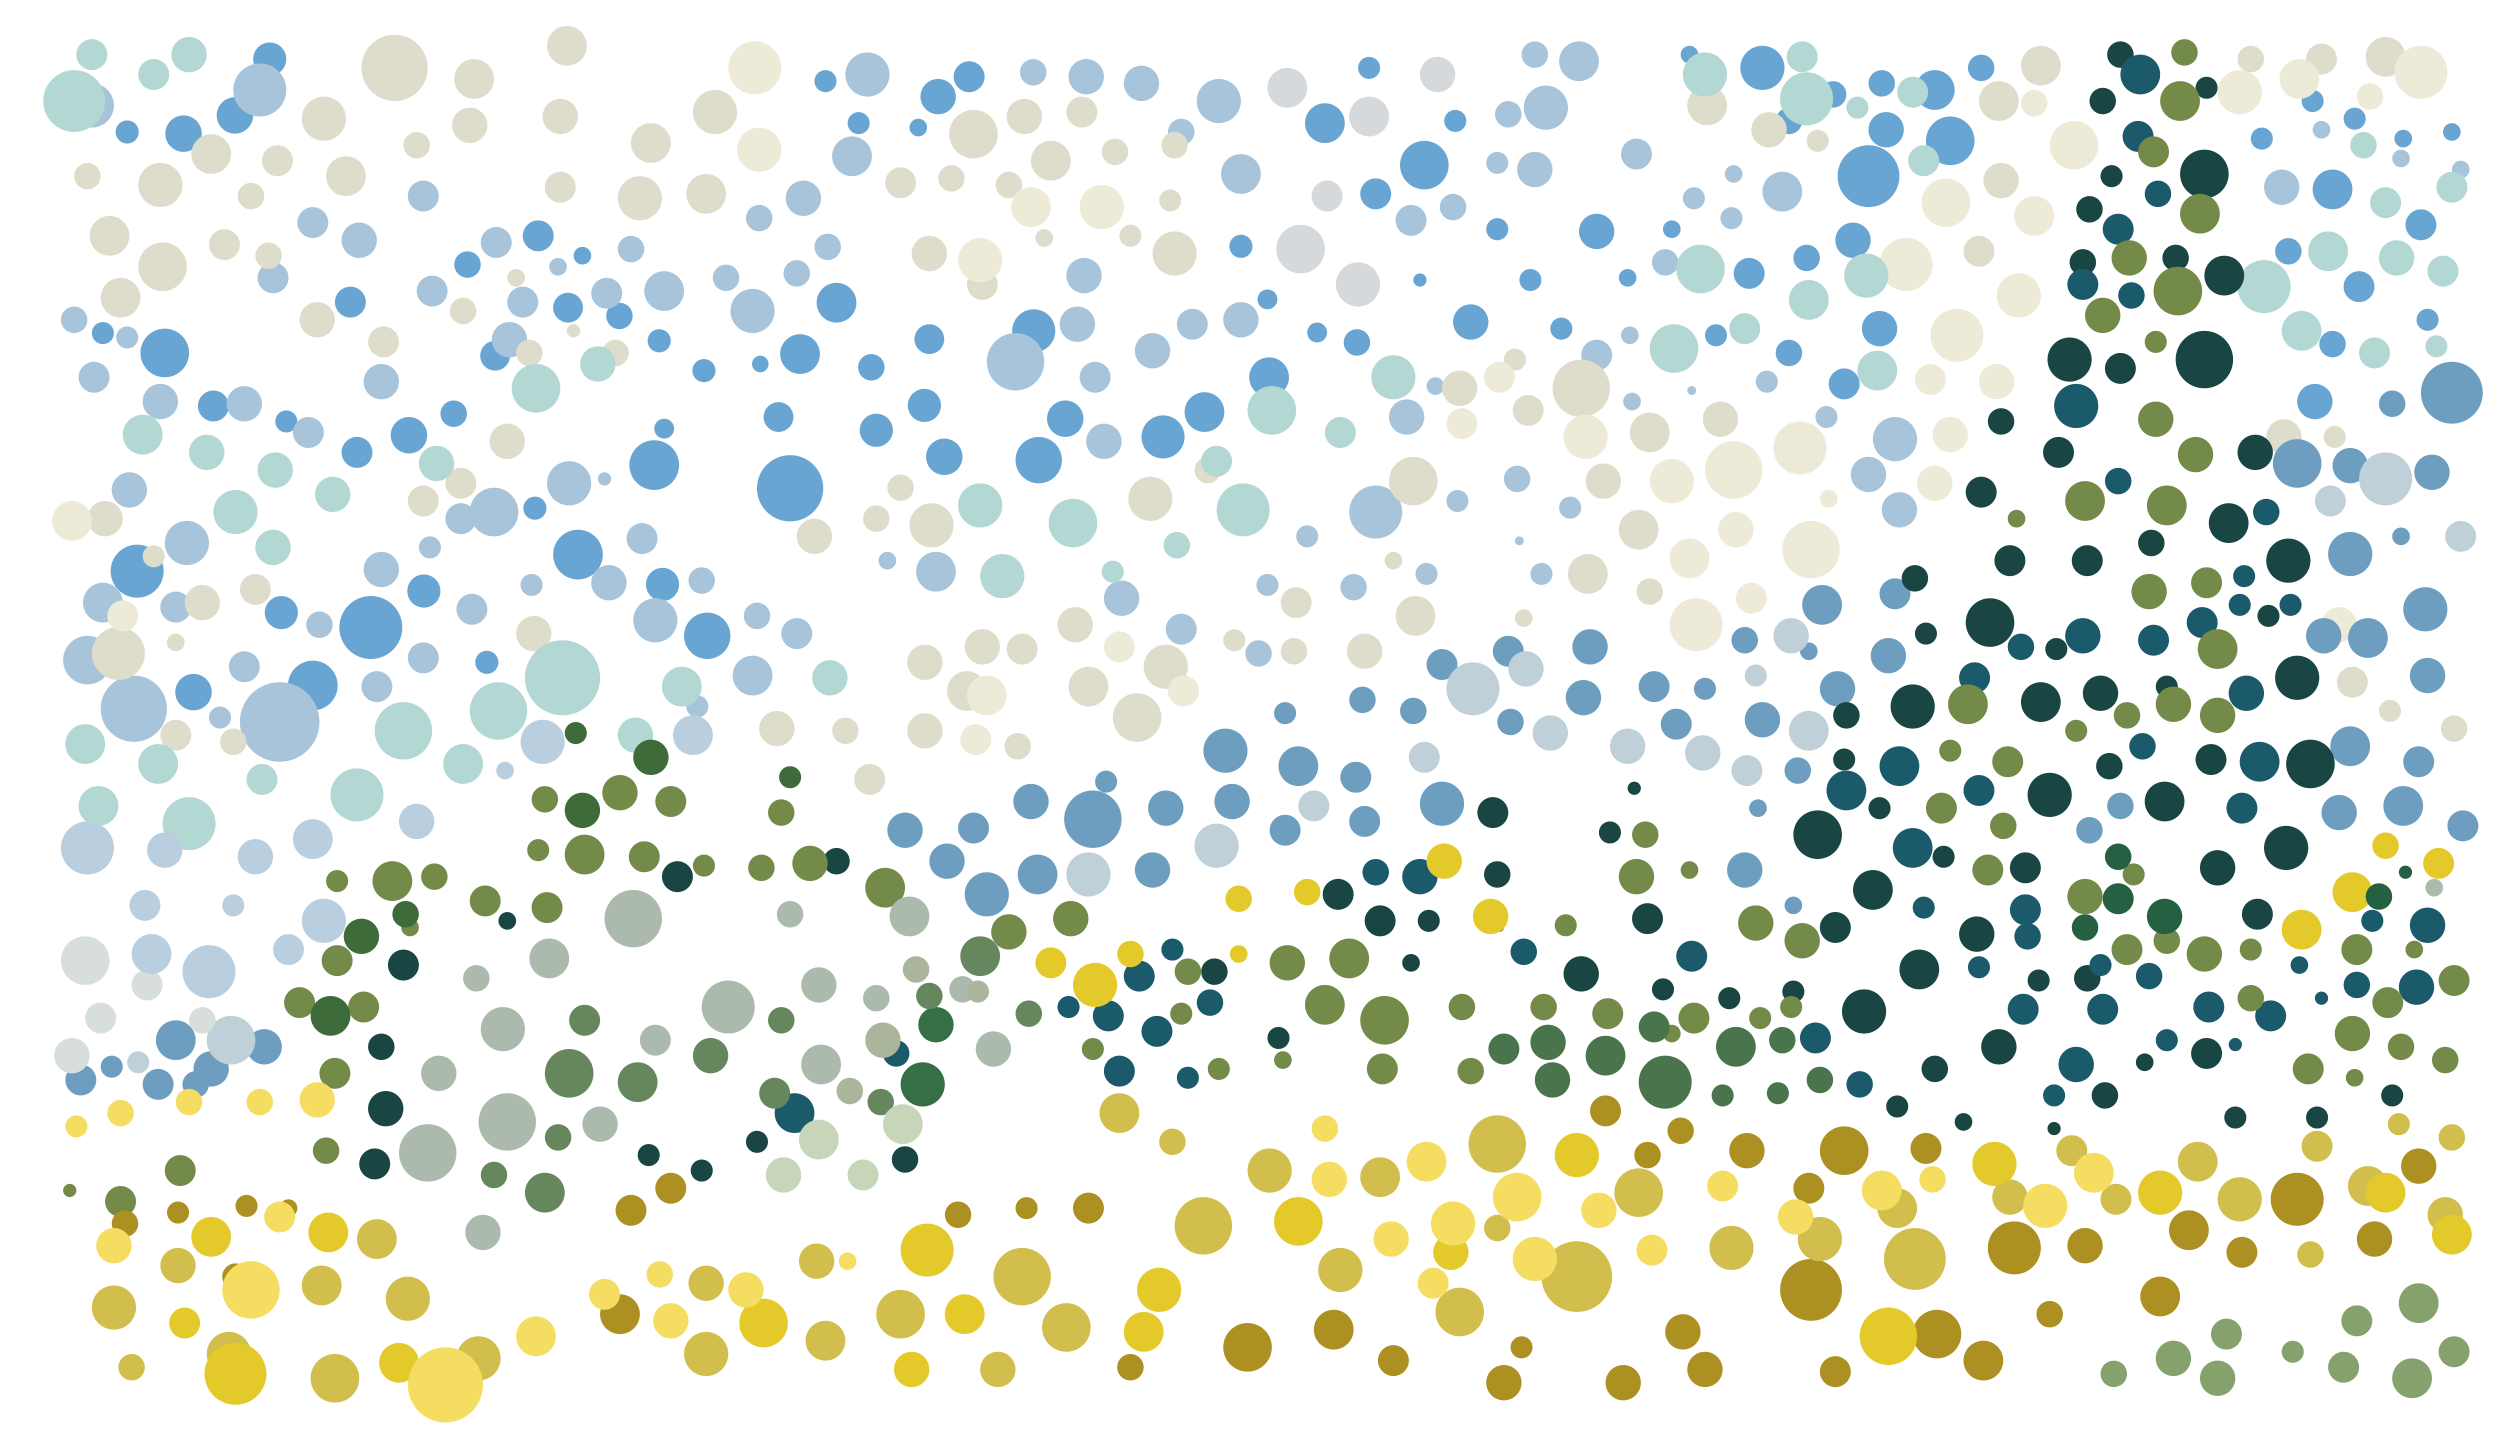<svg xmlns="http://www.w3.org/2000/svg" width="3258.276" height="1864.64" viewBox="0 0 3258.276 1864.64"><circle cx="532.978" cy="567.28" r="23.76" fill="#69a5d3"/><circle cx="591.298" cy="539.2" r="17.28" fill="#69a5d3"/><circle cx="645.298" cy="463.6" r="19.44" fill="#69a5d3"/><circle cx="740.338" cy="400.96" r="19.44" fill="#69a5d3"/><circle cx="807.298" cy="411.76" r="17.28" fill="#69a5d3"/><circle cx="859.138" cy="444.16" r="15.12" fill="#69a5d3"/><circle cx="917.458" cy="483.04" r="15.12" fill="#69a5d3"/><circle cx="990.898" cy="474.4" r="10.8" fill="#69a5d3"/><circle cx="1042.738" cy="461.44" r="25.92" fill="#69a5d3"/><circle cx="1090.258" cy="394.48" r="25.92" fill="#69a5d3"/><circle cx="1211.218" cy="442" r="19.44" fill="#69a5d3"/><circle cx="1347.298" cy="431.2" r="28.08" fill="#69a5d3"/><circle cx="1388.338" cy="545.68" r="23.76" fill="#69a5d3"/><circle cx="1515.778" cy="569.44" r="28.08" fill="#69a5d3"/><circle cx="1569.778" cy="537.04" r="25.92" fill="#69a5d3"/><circle cx="1654.018" cy="491.68" r="25.92" fill="#69a5d3"/><circle cx="1617.298" cy="321.04" r="15.12" fill="#69a5d3"/><circle cx="1651.858" cy="390.16" r="12.96" fill="#69a5d3"/><circle cx="1716.658" cy="433.36" r="12.96" fill="#69a5d3"/><circle cx="1768.498" cy="446.32" r="17.28" fill="#69a5d3"/><circle cx="865.618" cy="558.64" r="12.96" fill="#69a5d3"/><circle cx="852.658" cy="606.16" r="32.4" fill="#69a5d3"/><circle cx="697.138" cy="662.32" r="15.12" fill="#69a5d3"/><circle cx="753.298" cy="722.8" r="32.4" fill="#69a5d3"/><circle cx="863.458" cy="761.68" r="21.6" fill="#69a5d3"/><circle cx="921.778" cy="828.64" r="30.24" fill="#69a5d3"/><circle cx="552.418" cy="770.32" r="21.6" fill="#69a5d3"/><circle cx="366.658" cy="798.4" r="21.6" fill="#69a5d3"/><circle cx="483.298" cy="817.84" r="41.04" fill="#69a5d3"/><circle cx="407.698" cy="893.44" r="32.4" fill="#69a5d3"/><circle cx="634.498" cy="863.2" r="15.12" fill="#69a5d3"/><circle cx="252.178" cy="902.08" r="23.76" fill="#69a5d3"/><circle cx="178.738" cy="744.4" r="34.56" fill="#69a5d3"/><circle cx="165.778" cy="172" r="15.12" fill="#69a5d3"/><circle cx="239.218" cy="174.16" r="23.76" fill="#69a5d3"/><circle cx="306.178" cy="150.4" r="23.76" fill="#69a5d3"/><circle cx="351.538" cy="76.96" r="21.6" fill="#69a5d3"/><circle cx="1014.658" cy="543.52" r="19.44" fill="#69a5d3"/><circle cx="1029.778" cy="636.4" r="43.2" fill="#69a5d3"/><circle cx="1142.098" cy="560.8" r="21.6" fill="#69a5d3"/><circle cx="1135.618" cy="478.72" r="17.28" fill="#69a5d3"/><circle cx="1204.738" cy="528.4" r="21.6" fill="#69a5d3"/><circle cx="1230.658" cy="595.36" r="23.76" fill="#69a5d3"/><circle cx="1353.778" cy="599.68" r="30.24" fill="#69a5d3"/><circle cx="1726.738" cy="160.48" r="25.92" fill="#69a5d3"/><circle cx="1784.338" cy="88.48" r="14.4" fill="#69a5d3"/><circle cx="1896.658" cy="157.6" r="14.4" fill="#69a5d3"/><circle cx="1856.338" cy="215.2" r="31.68" fill="#69a5d3"/><circle cx="1792.978" cy="252.64" r="20.16" fill="#69a5d3"/><circle cx="1951.378" cy="298.72" r="14.4" fill="#69a5d3"/><circle cx="2080.978" cy="301.6" r="23.04" fill="#69a5d3"/><circle cx="1994.578" cy="364.96" r="14.4" fill="#69a5d3"/><circle cx="1850.578" cy="364.96" r="8.64" fill="#69a5d3"/><circle cx="1916.818" cy="419.68" r="23.04" fill="#69a5d3"/><circle cx="2034.898" cy="428.32" r="14.4" fill="#69a5d3"/><circle cx="2121.298" cy="362.08" r="11.52" fill="#69a5d3"/><circle cx="2178.898" cy="298.72" r="11.52" fill="#69a5d3"/><circle cx="2201.938" cy="71.2" r="11.52" fill="#69a5d3"/><circle cx="2296.978" cy="88.48" r="28.8" fill="#69a5d3"/><circle cx="2331.538" cy="157.6" r="17.28" fill="#69a5d3"/><circle cx="2389.138" cy="123.04" r="17.28" fill="#69a5d3"/><circle cx="2452.498" cy="108.64" r="17.28" fill="#69a5d3"/><circle cx="2521.618" cy="117.28" r="25.92" fill="#69a5d3"/><circle cx="2458.258" cy="169.12" r="23.04" fill="#69a5d3"/><circle cx="2435.218" cy="229.6" r="40.32" fill="#69a5d3"/><circle cx="2541.778" cy="183.52" r="31.68" fill="#69a5d3"/><circle cx="2582.098" cy="88.48" r="17.28" fill="#69a5d3"/><circle cx="2279.698" cy="356.32" r="20.16" fill="#69a5d3"/><circle cx="2354.578" cy="336.16" r="17.28" fill="#69a5d3"/><circle cx="2415.058" cy="313.12" r="23.04" fill="#69a5d3"/><circle cx="2449.618" cy="428.32" r="23.04" fill="#69a5d3"/><circle cx="2236.498" cy="436.96" r="14.4" fill="#69a5d3"/><circle cx="2331.538" cy="460" r="17.28" fill="#69a5d3"/><circle cx="2403.538" cy="500.32" r="20.16" fill="#69a5d3"/><circle cx="2947.858" cy="180.64" r="14.4" fill="#69a5d3"/><circle cx="3014.098" cy="131.68" r="14.4" fill="#69a5d3"/><circle cx="3068.818" cy="154.72" r="14.4" fill="#69a5d3"/><circle cx="3132.178" cy="180.64" r="11.52" fill="#69a5d3"/><circle cx="3195.538" cy="172" r="11.52" fill="#69a5d3"/><circle cx="3040.018" cy="246.88" r="25.92" fill="#69a5d3"/><circle cx="2982.418" cy="327.52" r="17.28" fill="#69a5d3"/><circle cx="3074.578" cy="373.6" r="20.16" fill="#69a5d3"/><circle cx="3155.218" cy="292.96" r="20.16" fill="#69a5d3"/><circle cx="3040.018" cy="448.48" r="17.28" fill="#69a5d3"/><circle cx="3016.978" cy="523.36" r="23.04" fill="#69a5d3"/><circle cx="3163.858" cy="416.8" r="14.4" fill="#69a5d3"/><circle cx="134.098" cy="434.08" r="14.4" fill="#69a5d3"/><circle cx="214.738" cy="460" r="31.68" fill="#69a5d3"/><circle cx="278.098" cy="529.12" r="20.16" fill="#69a5d3"/><circle cx="373.138" cy="549.28" r="14.4" fill="#69a5d3"/><circle cx="465.298" cy="589.6" r="20.16" fill="#69a5d3"/><circle cx="456.658" cy="393.76" r="20.16" fill="#69a5d3"/><circle cx="609.298" cy="344.8" r="17.28" fill="#69a5d3"/><circle cx="701.458" cy="307.36" r="20.16" fill="#69a5d3"/><circle cx="759.058" cy="333.28" r="11.52" fill="#69a5d3"/><circle cx="1075.858" cy="105.76" r="14.4" fill="#69a5d3"/><circle cx="1119.058" cy="160.48" r="14.4" fill="#69a5d3"/><circle cx="1196.818" cy="166.24" r="11.52" fill="#69a5d3"/><circle cx="1222.738" cy="125.92" r="23.04" fill="#69a5d3"/><circle cx="1263.058" cy="100" r="20.16" fill="#69a5d3"/><circle cx="681.298" cy="393.76" r="20.16" fill="#a8c4da"/><circle cx="664.018" cy="442.72" r="23.04" fill="#a8c4da"/><circle cx="790.738" cy="382.24" r="20.16" fill="#a8c4da"/><circle cx="822.418" cy="324.64" r="17.28" fill="#a8c4da"/><circle cx="865.618" cy="379.36" r="25.92" fill="#a8c4da"/><circle cx="946.258" cy="362.08" r="17.28" fill="#a8c4da"/><circle cx="989.458" cy="284.32" r="17.28" fill="#a8c4da"/><circle cx="1047.058" cy="258.4" r="23.04" fill="#a8c4da"/><circle cx="1078.738" cy="321.76" r="17.28" fill="#a8c4da"/><circle cx="1038.418" cy="356.32" r="17.28" fill="#a8c4da"/><circle cx="980.818" cy="405.28" r="28.8" fill="#a8c4da"/><circle cx="1110.418" cy="203.68" r="25.92" fill="#a8c4da"/><circle cx="1130.578" cy="97.12" r="28.8" fill="#a8c4da"/><circle cx="1346.578" cy="94.24" r="17.28" fill="#a8c4da"/><circle cx="1415.698" cy="100" r="23.04" fill="#a8c4da"/><circle cx="1487.698" cy="108.64" r="23.04" fill="#a8c4da"/><circle cx="1539.538" cy="172" r="17.28" fill="#a8c4da"/><circle cx="1588.498" cy="131.68" r="28.8" fill="#a8c4da"/><circle cx="1617.298" cy="226.72" r="25.92" fill="#a8c4da"/><circle cx="1412.818" cy="359.2" r="23.04" fill="#a8c4da"/><circle cx="1404.178" cy="422.56" r="23.04" fill="#a8c4da"/><circle cx="1323.538" cy="471.52" r="37.44" fill="#a8c4da"/><circle cx="1427.218" cy="491.68" r="20.16" fill="#a8c4da"/><circle cx="1502.098" cy="457.12" r="23.04" fill="#a8c4da"/><circle cx="1553.938" cy="422.56" r="20.16" fill="#a8c4da"/><circle cx="1617.298" cy="416.8" r="23.04" fill="#a8c4da"/><circle cx="1438.738" cy="575.2" r="23.04" fill="#a8c4da"/><circle cx="119.698" cy="137.44" r="28.8" fill="#a8c4da"/><circle cx="338.578" cy="117.28" r="34.56" fill="#a8c4da"/><circle cx="355.858" cy="362.08" r="20.16" fill="#a8c4da"/><circle cx="407.698" cy="290.08" r="20.16" fill="#a8c4da"/><circle cx="468.178" cy="313.12" r="23.04" fill="#a8c4da"/><circle cx="551.698" cy="255.52" r="20.16" fill="#a8c4da"/><circle cx="563.218" cy="379.36" r="20.16" fill="#a8c4da"/><circle cx="646.738" cy="316" r="20.16" fill="#a8c4da"/><circle cx="727.378" cy="347.68" r="11.52" fill="#a8c4da"/><circle cx="496.978" cy="497.44" r="23.04" fill="#a8c4da"/><circle cx="401.938" cy="563.68" r="20.16" fill="#a8c4da"/><circle cx="318.418" cy="526.24" r="23.04" fill="#a8c4da"/><circle cx="165.778" cy="439.84" r="14.4" fill="#a8c4da"/><circle cx="96.658" cy="416.8" r="17.28" fill="#a8c4da"/><circle cx="122.578" cy="491.68" r="20.16" fill="#a8c4da"/><circle cx="208.978" cy="523.36" r="23.04" fill="#a8c4da"/><circle cx="168.658" cy="638.56" r="23.04" fill="#a8c4da"/><circle cx="243.538" cy="707.68" r="28.8" fill="#a8c4da"/><circle cx="134.098" cy="785.44" r="25.92" fill="#a8c4da"/><circle cx="229.138" cy="791.2" r="20.16" fill="#a8c4da"/><circle cx="113.938" cy="860.32" r="31.68" fill="#a8c4da"/><circle cx="174.418" cy="923.68" r="43.2" fill="#a8c4da"/><circle cx="286.738" cy="935.2" r="14.4" fill="#a8c4da"/><circle cx="318.418" cy="868.96" r="20.16" fill="#a8c4da"/><circle cx="364.498" cy="940.96" r="51.84" fill="#a8c4da"/><circle cx="491.218" cy="894.88" r="20.16" fill="#a8c4da"/><circle cx="416.338" cy="814.24" r="17.28" fill="#a8c4da"/><circle cx="496.978" cy="742.24" r="23.04" fill="#a8c4da"/><circle cx="560.338" cy="713.44" r="14.4" fill="#a8c4da"/><circle cx="600.658" cy="676" r="20.16" fill="#a8c4da"/><circle cx="551.698" cy="857.44" r="20.16" fill="#a8c4da"/><circle cx="615.058" cy="794.08" r="20.16" fill="#a8c4da"/><circle cx="692.818" cy="762.4" r="14.4" fill="#a8c4da"/><circle cx="643.858" cy="667.36" r="31.68" fill="#a8c4da"/><circle cx="787.858" cy="624.16" r="8.64" fill="#a8c4da"/><circle cx="741.778" cy="629.92" r="28.8" fill="#a8c4da"/><circle cx="836.818" cy="701.92" r="20.16" fill="#a8c4da"/><circle cx="793.618" cy="759.52" r="23.04" fill="#a8c4da"/><circle cx="914.578" cy="756.64" r="17.28" fill="#a8c4da"/><circle cx="854.098" cy="808.48" r="28.8" fill="#a8c4da"/><circle cx="986.578" cy="802.72" r="17.28" fill="#a8c4da"/><circle cx="1038.418" cy="825.76" r="20.16" fill="#a8c4da"/><circle cx="980.818" cy="880.48" r="25.92" fill="#a8c4da"/><circle cx="908.818" cy="920.8" r="14.4" fill="#a8c4da"/><circle cx="1156.498" cy="730.72" r="11.52" fill="#a8c4da"/><circle cx="1219.858" cy="745.12" r="25.92" fill="#a8c4da"/><circle cx="1461.778" cy="779.68" r="23.04" fill="#a8c4da"/><circle cx="1539.538" cy="820" r="20.16" fill="#a8c4da"/><circle cx="1640.338" cy="851.68" r="17.28" fill="#a8c4da"/><circle cx="1651.858" cy="762.4" r="14.4" fill="#a8c4da"/><circle cx="1703.698" cy="699.04" r="14.4" fill="#a8c4da"/><circle cx="1792.978" cy="667.36" r="34.56" fill="#a8c4da"/><circle cx="1859.218" cy="748" r="14.4" fill="#a8c4da"/><circle cx="1764.178" cy="765.28" r="17.28" fill="#a8c4da"/><circle cx="1899.538" cy="652.96" r="14.4" fill="#a8c4da"/><circle cx="1980.178" cy="704.8" r="5.76" fill="#a8c4da"/><circle cx="1977.298" cy="624.16" r="17.28" fill="#a8c4da"/><circle cx="2046.418" cy="661.6" r="14.4" fill="#a8c4da"/><circle cx="1833.298" cy="543.52" r="23.04" fill="#a8c4da"/><circle cx="1870.738" cy="503.2" r="11.52" fill="#a8c4da"/><circle cx="2080.978" cy="462.88" r="20.16" fill="#a8c4da"/><circle cx="2127.058" cy="523.36" r="11.52" fill="#a8c4da"/><circle cx="2124.178" cy="436.96" r="11.52" fill="#a8c4da"/><circle cx="2170.258" cy="341.92" r="17.28" fill="#a8c4da"/><circle cx="1951.378" cy="212.32" r="14.4" fill="#a8c4da"/><circle cx="1893.778" cy="269.92" r="17.28" fill="#a8c4da"/><circle cx="1839.058" cy="287.2" r="20.16" fill="#a8c4da"/><circle cx="1965.778" cy="148.96" r="17.28" fill="#a8c4da"/><circle cx="2000.338" cy="71.2" r="17.28" fill="#a8c4da"/><circle cx="2057.938" cy="79.84" r="25.92" fill="#a8c4da"/><circle cx="2014.738" cy="140.32" r="28.8" fill="#a8c4da"/><circle cx="2000.338" cy="220.96" r="23.04" fill="#a8c4da"/><circle cx="2132.818" cy="200.8" r="20.16" fill="#a8c4da"/><circle cx="2207.698" cy="258.4" r="14.4" fill="#a8c4da"/><circle cx="2256.658" cy="284.32" r="14.4" fill="#a8c4da"/><circle cx="2259.538" cy="226.72" r="11.52" fill="#a8c4da"/><circle cx="2322.898" cy="249.76" r="25.92" fill="#a8c4da"/><circle cx="2469.778" cy="572.32" r="28.8" fill="#a8c4da"/><circle cx="2435.218" cy="618.4" r="23.04" fill="#a8c4da"/><circle cx="2475.538" cy="664.48" r="23.04" fill="#a8c4da"/><circle cx="2380.498" cy="543.52" r="14.4" fill="#a8c4da"/><circle cx="2302.738" cy="497.44" r="14.4" fill="#a8c4da"/><circle cx="2204.818" cy="508.96" r="5.76" fill="#a8c4da"/><circle cx="2008.978" cy="748" r="14.4" fill="#a8c4da"/><circle cx="2973.778" cy="244" r="23.04" fill="#a8c4da"/><circle cx="3025.618" cy="169.12" r="11.52" fill="#a8c4da"/><circle cx="3129.298" cy="206.56" r="11.52" fill="#a8c4da"/><circle cx="3207.058" cy="220.96" r="11.52" fill="#a8c4da"/><circle cx="1335.058" cy="151.84" r="23.04" fill="#deddcc"/><circle cx="1409.938" cy="146.08" r="20.16" fill="#deddcc"/><circle cx="1453.138" cy="197.92" r="17.28" fill="#deddcc"/><circle cx="1530.898" cy="189.28" r="17.28" fill="#deddcc"/><circle cx="1525.138" cy="261.28" r="14.4" fill="#deddcc"/><circle cx="1473.298" cy="307.36" r="14.4" fill="#deddcc"/><circle cx="1530.898" cy="330.4" r="28.8" fill="#deddcc"/><circle cx="1314.898" cy="241.12" r="17.28" fill="#deddcc"/><circle cx="1369.618" cy="209.44" r="25.92" fill="#deddcc"/><circle cx="1360.978" cy="310.24" r="11.52" fill="#deddcc"/><circle cx="1211.218" cy="330.4" r="23.04" fill="#deddcc"/><circle cx="1280.338" cy="370.72" r="20.16" fill="#deddcc"/><circle cx="1240.018" cy="232.48" r="17.28" fill="#deddcc"/><circle cx="1173.778" cy="238.24" r="20.16" fill="#deddcc"/><circle cx="1268.818" cy="174.88" r="31.68" fill="#deddcc"/><circle cx="931.858" cy="146.08" r="28.8" fill="#deddcc"/><circle cx="848.338" cy="186.4" r="25.92" fill="#deddcc"/><circle cx="612.178" cy="163.36" r="23.04" fill="#deddcc"/><circle cx="617.938" cy="102.88" r="25.92" fill="#deddcc"/><circle cx="738.898" cy="59.68" r="25.92" fill="#deddcc"/><circle cx="730.258" cy="151.84" r="23.04" fill="#deddcc"/><circle cx="730.258" cy="244" r="20.16" fill="#deddcc"/><circle cx="833.938" cy="258.4" r="28.8" fill="#deddcc"/><circle cx="920.338" cy="252.64" r="25.92" fill="#deddcc"/><circle cx="543.058" cy="189.28" r="17.28" fill="#deddcc"/><circle cx="514.258" cy="88.48" r="43.2" fill="#deddcc"/><circle cx="422.098" cy="154.72" r="28.8" fill="#deddcc"/><circle cx="361.618" cy="209.44" r="20.16" fill="#deddcc"/><circle cx="450.898" cy="229.6" r="25.92" fill="#deddcc"/><circle cx="275.218" cy="200.8" r="25.92" fill="#deddcc"/><circle cx="208.978" cy="241.12" r="28.8" fill="#deddcc"/><circle cx="113.938" cy="229.6" r="17.28" fill="#deddcc"/><circle cx="142.738" cy="307.36" r="25.92" fill="#deddcc"/><circle cx="211.858" cy="347.68" r="31.68" fill="#deddcc"/><circle cx="157.138" cy="388" r="25.92" fill="#deddcc"/><circle cx="292.498" cy="318.88" r="20.16" fill="#deddcc"/><circle cx="327.058" cy="255.52" r="17.28" fill="#deddcc"/><circle cx="350.098" cy="333.28" r="17.28" fill="#deddcc"/><circle cx="413.458" cy="416.8" r="23.04" fill="#deddcc"/><circle cx="499.858" cy="445.6" r="20.16" fill="#deddcc"/><circle cx="603.538" cy="405.28" r="17.28" fill="#deddcc"/><circle cx="672.658" cy="362.08" r="11.52" fill="#deddcc"/><circle cx="747.538" cy="431.2" r="8.64" fill="#deddcc"/><circle cx="689.938" cy="460" r="17.28" fill="#deddcc"/><circle cx="802.258" cy="460" r="17.28" fill="#deddcc"/><circle cx="661.138" cy="575.2" r="23.04" fill="#deddcc"/><circle cx="600.658" cy="629.92" r="20.16" fill="#deddcc"/><circle cx="551.698" cy="652.96" r="20.16" fill="#deddcc"/><circle cx="136.978" cy="676" r="23.04" fill="#deddcc"/><circle cx="200.338" cy="724.96" r="14.4" fill="#deddcc"/><circle cx="263.698" cy="785.44" r="23.04" fill="#deddcc"/><circle cx="332.818" cy="768.16" r="20.16" fill="#deddcc"/><circle cx="154.258" cy="851.68" r="34.56" fill="#deddcc"/><circle cx="229.138" cy="958.24" r="20.16" fill="#deddcc"/><circle cx="304.018" cy="966.88" r="17.28" fill="#deddcc"/><circle cx="229.138" cy="837.28" r="11.52" fill="#deddcc"/><circle cx="695.698" cy="825.76" r="23.04" fill="#deddcc"/><circle cx="1061.458" cy="699.04" r="23.04" fill="#deddcc"/><circle cx="1142.098" cy="676" r="17.28" fill="#deddcc"/><circle cx="1173.778" cy="635.68" r="17.28" fill="#deddcc"/><circle cx="1214.098" cy="684.64" r="28.8" fill="#deddcc"/><circle cx="1205.458" cy="863.2" r="23.04" fill="#deddcc"/><circle cx="1280.338" cy="843.04" r="23.04" fill="#deddcc"/><circle cx="1101.778" cy="952.48" r="17.28" fill="#deddcc"/><circle cx="1012.498" cy="949.6" r="23.04" fill="#deddcc"/><circle cx="1133.458" cy="1015.84" r="20.16" fill="#deddcc"/><circle cx="1205.458" cy="952.48" r="23.04" fill="#deddcc"/><circle cx="1260.178" cy="900.64" r="25.92" fill="#deddcc"/><circle cx="1326.418" cy="972.64" r="17.28" fill="#deddcc"/><circle cx="1332.178" cy="845.92" r="20.16" fill="#deddcc"/><circle cx="1401.298" cy="814.24" r="23.04" fill="#deddcc"/><circle cx="1418.578" cy="894.88" r="25.92" fill="#deddcc"/><circle cx="1519.378" cy="868.96" r="28.8" fill="#deddcc"/><circle cx="1481.938" cy="935.2" r="31.68" fill="#deddcc"/><circle cx="1499.218" cy="650.08" r="28.8" fill="#deddcc"/><circle cx="1574.098" cy="612.64" r="17.28" fill="#deddcc"/><circle cx="1608.658" cy="834.4" r="14.4" fill="#deddcc"/><circle cx="1686.418" cy="848.8" r="17.28" fill="#deddcc"/><circle cx="1689.298" cy="785.44" r="20.16" fill="#deddcc"/><circle cx="1778.578" cy="848.8" r="23.04" fill="#deddcc"/><circle cx="1844.818" cy="802.72" r="25.92" fill="#deddcc"/><circle cx="1816.018" cy="730.72" r="11.52" fill="#deddcc"/><circle cx="1841.938" cy="627.04" r="31.68" fill="#deddcc"/><circle cx="1902.418" cy="506.08" r="23.04" fill="#deddcc"/><circle cx="1974.418" cy="468.64" r="14.4" fill="#deddcc"/><circle cx="1991.698" cy="534.88" r="20.16" fill="#deddcc"/><circle cx="2060.818" cy="506.08" r="37.44" fill="#deddcc"/><circle cx="2089.618" cy="627.04" r="23.04" fill="#deddcc"/><circle cx="2150.098" cy="563.68" r="25.92" fill="#deddcc"/><circle cx="2135.698" cy="690.4" r="25.92" fill="#deddcc"/><circle cx="2069.458" cy="748" r="25.92" fill="#deddcc"/><circle cx="1985.938" cy="805.6" r="11.52" fill="#deddcc"/><circle cx="2150.098" cy="771.04" r="17.28" fill="#deddcc"/><circle cx="2242.258" cy="546.4" r="23.04" fill="#deddcc"/><circle cx="3065.938" cy="889.12" r="20.16" fill="#deddcc"/><circle cx="3114.898" cy="926.56" r="14.4" fill="#deddcc"/><circle cx="3198.418" cy="949.6" r="17.28" fill="#deddcc"/><circle cx="3042.898" cy="569.44" r="14.4" fill="#deddcc"/><circle cx="2976.658" cy="569.44" r="23.04" fill="#deddcc"/><circle cx="2579.218" cy="327.52" r="20.16" fill="#deddcc"/><circle cx="2608.018" cy="235.36" r="23.04" fill="#deddcc"/><circle cx="2605.138" cy="131.68" r="25.92" fill="#deddcc"/><circle cx="2659.858" cy="85.6" r="25.92" fill="#deddcc"/><circle cx="2224.978" cy="137.44" r="25.92" fill="#deddcc"/><circle cx="2305.618" cy="169.12" r="23.04" fill="#deddcc"/><circle cx="2368.978" cy="183.52" r="14.4" fill="#deddcc"/><circle cx="2933.458" cy="76.96" r="17.28" fill="#deddcc"/><circle cx="3025.618" cy="76.96" r="20.16" fill="#deddcc"/><circle cx="3109.138" cy="74.08" r="25.92" fill="#deddcc"/><circle cx="1458.898" cy="843.04" r="20.16" fill="#edead8"/><circle cx="1542.418" cy="900.64" r="20.16" fill="#edead8"/><circle cx="1286.098" cy="906.4" r="25.92" fill="#edead8"/><circle cx="1271.698" cy="964" r="20.16" fill="#edead8"/><circle cx="1905.298" cy="552.16" r="20.16" fill="#edead8"/><circle cx="1954.258" cy="491.68" r="20.16" fill="#edead8"/><circle cx="2066.578" cy="569.44" r="28.8" fill="#edead8"/><circle cx="2178.898" cy="627.04" r="28.8" fill="#edead8"/><circle cx="2259.538" cy="612.64" r="37.44" fill="#edead8"/><circle cx="2345.938" cy="583.84" r="34.56" fill="#edead8"/><circle cx="2360.338" cy="716.32" r="37.44" fill="#edead8"/><circle cx="2201.938" cy="727.84" r="25.92" fill="#edead8"/><circle cx="2210.578" cy="814.24" r="34.56" fill="#edead8"/><circle cx="2282.578" cy="779.68" r="20.16" fill="#edead8"/><circle cx="3048.658" cy="814.24" r="23.04" fill="#edead8"/><circle cx="2919.058" cy="120.16" r="28.8" fill="#edead8"/><circle cx="2996.818" cy="102.88" r="25.92" fill="#edead8"/><circle cx="3088.978" cy="125.92" r="17.28" fill="#edead8"/><circle cx="3155.218" cy="94.24" r="34.56" fill="#edead8"/><circle cx="2651.218" cy="134.56" r="17.28" fill="#edead8"/><circle cx="2703.058" cy="189.28" r="31.68" fill="#edead8"/><circle cx="2651.218" cy="281.44" r="25.92" fill="#edead8"/><circle cx="2536.018" cy="264.16" r="31.68" fill="#edead8"/><circle cx="2484.178" cy="344.8" r="34.56" fill="#edead8"/><circle cx="2550.418" cy="436.96" r="34.56" fill="#edead8"/><circle cx="2631.058" cy="385.12" r="28.8" fill="#edead8"/><circle cx="2515.858" cy="494.56" r="20.16" fill="#edead8"/><circle cx="2602.258" cy="497.44" r="23.04" fill="#edead8"/><circle cx="2541.778" cy="566.56" r="23.04" fill="#edead8"/><circle cx="2521.618" cy="629.92" r="23.04" fill="#edead8"/><circle cx="2383.378" cy="650.08" r="11.52" fill="#edead8"/><circle cx="2262.418" cy="690.4" r="23.04" fill="#edead8"/><circle cx="1343.698" cy="269.92" r="25.92" fill="#edead8"/><circle cx="1277.458" cy="339.04" r="28.8" fill="#edead8"/><circle cx="1435.858" cy="269.92" r="28.8" fill="#edead8"/><circle cx="989.458" cy="195.04" r="28.8" fill="#edead8"/><circle cx="983.698" cy="88.48" r="34.56" fill="#edead8"/><circle cx="160.018" cy="802.72" r="20.16" fill="#edead8"/><circle cx="93.778" cy="678.88" r="25.92" fill="#edead8"/><circle cx="185.938" cy="566.56" r="25.92" fill="#b3d7d3"/><circle cx="269.458" cy="589.6" r="23.04" fill="#b3d7d3"/><circle cx="306.898" cy="667.36" r="28.8" fill="#b3d7d3"/><circle cx="358.738" cy="612.64" r="23.04" fill="#b3d7d3"/><circle cx="433.618" cy="644.32" r="23.04" fill="#b3d7d3"/><circle cx="568.978" cy="604" r="23.04" fill="#b3d7d3"/><circle cx="698.578" cy="506.08" r="31.68" fill="#b3d7d3"/><circle cx="779.218" cy="474.4" r="23.04" fill="#b3d7d3"/><circle cx="1277.458" cy="658.72" r="28.8" fill="#b3d7d3"/><circle cx="1398.418" cy="681.76" r="31.68" fill="#b3d7d3"/><circle cx="1306.258" cy="750.88" r="28.8" fill="#b3d7d3"/><circle cx="1450.258" cy="745.12" r="14.4" fill="#b3d7d3"/><circle cx="1533.778" cy="710.56" r="17.28" fill="#b3d7d3"/><circle cx="1585.618" cy="601.12" r="20.16" fill="#b3d7d3"/><circle cx="1620.178" cy="664.48" r="34.56" fill="#b3d7d3"/><circle cx="1746.898" cy="563.68" r="20.16" fill="#b3d7d3"/><circle cx="1657.618" cy="534.88" r="31.68" fill="#b3d7d3"/><circle cx="1816.018" cy="491.68" r="28.8" fill="#b3d7d3"/><circle cx="2181.778" cy="454.24" r="31.68" fill="#b3d7d3"/><circle cx="2216.338" cy="350.56" r="31.68" fill="#b3d7d3"/><circle cx="2273.938" cy="428.32" r="20.16" fill="#b3d7d3"/><circle cx="2357.458" cy="390.88" r="25.92" fill="#b3d7d3"/><circle cx="2446.738" cy="483.04" r="25.92" fill="#b3d7d3"/><circle cx="2432.338" cy="359.2" r="28.8" fill="#b3d7d3"/><circle cx="2950.738" cy="373.6" r="34.56" fill="#b3d7d3"/><circle cx="2999.698" cy="431.2" r="25.92" fill="#b3d7d3"/><circle cx="3034.258" cy="327.52" r="25.92" fill="#b3d7d3"/><circle cx="3109.138" cy="264.16" r="20.16" fill="#b3d7d3"/><circle cx="3080.338" cy="189.28" r="17.28" fill="#b3d7d3"/><circle cx="3123.538" cy="336.16" r="23.04" fill="#b3d7d3"/><circle cx="3184.018" cy="353.44" r="20.16" fill="#b3d7d3"/><circle cx="3195.538" cy="244" r="20.16" fill="#b3d7d3"/><circle cx="3094.738" cy="460" r="20.16" fill="#b3d7d3"/><circle cx="3175.378" cy="451.36" r="14.4" fill="#b3d7d3"/><circle cx="111.058" cy="969.76" r="25.92" fill="#b3d7d3"/><circle cx="128.338" cy="1050.4" r="25.92" fill="#b3d7d3"/><circle cx="206.098" cy="995.68" r="25.92" fill="#b3d7d3"/><circle cx="246.418" cy="1073.44" r="34.56" fill="#b3d7d3"/><circle cx="341.458" cy="1015.84" r="20.16" fill="#b3d7d3"/><circle cx="465.298" cy="1036" r="34.56" fill="#b3d7d3"/><circle cx="525.778" cy="952.48" r="37.44" fill="#b3d7d3"/><circle cx="603.538" cy="995.68" r="25.92" fill="#b3d7d3"/><circle cx="649.618" cy="926.56" r="37.44" fill="#b3d7d3"/><circle cx="733.138" cy="883.36" r="48.96" fill="#b3d7d3"/><circle cx="828.178" cy="958.24" r="23.04" fill="#b3d7d3"/><circle cx="888.658" cy="894.88" r="25.92" fill="#b3d7d3"/><circle cx="1081.618" cy="883.36" r="23.04" fill="#b3d7d3"/><circle cx="355.858" cy="713.44" r="23.04" fill="#b3d7d3"/><circle cx="119.698" cy="71.2" r="20.16" fill="#b3d7d3"/><circle cx="96.658" cy="131.68" r="40.32" fill="#b3d7d3"/><circle cx="200.338" cy="97.12" r="20.16" fill="#b3d7d3"/><circle cx="246.418" cy="71.2" r="23.04" fill="#b3d7d3"/><circle cx="2222.098" cy="97.12" r="28.8" fill="#b3d7d3"/><circle cx="2348.818" cy="74.08" r="20.16" fill="#b3d7d3"/><circle cx="2354.578" cy="128.8" r="34.56" fill="#b3d7d3"/><circle cx="2420.818" cy="140.32" r="14.4" fill="#b3d7d3"/><circle cx="2492.818" cy="120.16" r="20.16" fill="#b3d7d3"/><circle cx="2507.218" cy="209.44" r="20.16" fill="#b3d7d3"/><circle cx="145.618" cy="1390.24" r="14.4" fill="#6e9ebf"/><circle cx="229.138" cy="1355.68" r="25.92" fill="#6e9ebf"/><circle cx="255.058" cy="1413.28" r="17.28" fill="#6e9ebf"/><circle cx="344.338" cy="1364.32" r="23.04" fill="#6e9ebf"/><circle cx="105.298" cy="1407.52" r="20.16" fill="#6e9ebf"/><circle cx="206.098" cy="1413.28" r="20.16" fill="#6e9ebf"/><circle cx="275.218" cy="1393.12" r="23.04" fill="#6e9ebf"/><circle cx="1179.538" cy="1082.08" r="23.04" fill="#6e9ebf"/><circle cx="1268.818" cy="1079.2" r="20.16" fill="#6e9ebf"/><circle cx="1234.258" cy="1122.4" r="23.04" fill="#6e9ebf"/><circle cx="1286.098" cy="1165.6" r="28.8" fill="#6e9ebf"/><circle cx="1352.338" cy="1139.68" r="25.92" fill="#6e9ebf"/><circle cx="1343.698" cy="1044.64" r="23.04" fill="#6e9ebf"/><circle cx="1441.618" cy="1018.72" r="14.4" fill="#6e9ebf"/><circle cx="1424.338" cy="1067.68" r="37.44" fill="#6e9ebf"/><circle cx="1502.098" cy="1133.92" r="23.04" fill="#6e9ebf"/><circle cx="1519.378" cy="1053.28" r="23.04" fill="#6e9ebf"/><circle cx="1605.778" cy="1044.64" r="23.04" fill="#6e9ebf"/><circle cx="1674.898" cy="1082.08" r="20.16" fill="#6e9ebf"/><circle cx="1597.138" cy="978.4" r="28.8" fill="#6e9ebf"/><circle cx="1674.898" cy="929.44" r="14.4" fill="#6e9ebf"/><circle cx="1692.178" cy="998.56" r="25.92" fill="#6e9ebf"/><circle cx="1767.058" cy="1012.96" r="20.16" fill="#6e9ebf"/><circle cx="1775.698" cy="912.16" r="17.28" fill="#6e9ebf"/><circle cx="1841.938" cy="926.56" r="17.28" fill="#6e9ebf"/><circle cx="1879.378" cy="866.08" r="20.16" fill="#6e9ebf"/><circle cx="1965.778" cy="848.8" r="20.16" fill="#6e9ebf"/><circle cx="2072.338" cy="843.04" r="23.04" fill="#6e9ebf"/><circle cx="2155.858" cy="894.88" r="20.16" fill="#6e9ebf"/><circle cx="1778.578" cy="1070.56" r="20.16" fill="#6e9ebf"/><circle cx="1879.378" cy="1047.52" r="28.8" fill="#6e9ebf"/><circle cx="1968.658" cy="940.96" r="17.28" fill="#6e9ebf"/><circle cx="2063.698" cy="909.28" r="23.04" fill="#6e9ebf"/><circle cx="2184.658" cy="943.84" r="20.16" fill="#6e9ebf"/><circle cx="2296.978" cy="938.08" r="23.04" fill="#6e9ebf"/><circle cx="2394.898" cy="897.76" r="23.04" fill="#6e9ebf"/><circle cx="2461.138" cy="854.56" r="23.04" fill="#6e9ebf"/><circle cx="2469.778" cy="773.92" r="20.16" fill="#6e9ebf"/><circle cx="2374.738" cy="788.32" r="25.92" fill="#6e9ebf"/><circle cx="2273.938" cy="834.4" r="17.28" fill="#6e9ebf"/><circle cx="2222.098" cy="897.76" r="14.4" fill="#6e9ebf"/><circle cx="2357.458" cy="848.8" r="11.52" fill="#6e9ebf"/><circle cx="2291.218" cy="1053.28" r="11.52" fill="#6e9ebf"/><circle cx="2273.938" cy="1133.92" r="23.04" fill="#6e9ebf"/><circle cx="2337.298" cy="1180" r="11.52" fill="#6e9ebf"/><circle cx="2343.058" cy="1004.32" r="17.28" fill="#6e9ebf"/><circle cx="2723.218" cy="1082.08" r="17.28" fill="#6e9ebf"/><circle cx="2763.538" cy="1050.4" r="17.28" fill="#6e9ebf"/><circle cx="3048.658" cy="1059.04" r="23.04" fill="#6e9ebf"/><circle cx="3132.178" cy="1050.4" r="25.92" fill="#6e9ebf"/><circle cx="3209.938" cy="1076.32" r="20.16" fill="#6e9ebf"/><circle cx="3063.058" cy="972.64" r="25.92" fill="#6e9ebf"/><circle cx="3152.338" cy="992.8" r="20.16" fill="#6e9ebf"/><circle cx="3028.498" cy="828.64" r="23.04" fill="#6e9ebf"/><circle cx="3086.098" cy="831.52" r="25.92" fill="#6e9ebf"/><circle cx="3163.858" cy="880.48" r="23.04" fill="#6e9ebf"/><circle cx="3160.978" cy="794.08" r="28.8" fill="#6e9ebf"/><circle cx="3063.058" cy="722.08" r="28.8" fill="#6e9ebf"/><circle cx="2993.938" cy="604" r="31.68" fill="#6e9ebf"/><circle cx="3063.058" cy="606.88" r="23.04" fill="#6e9ebf"/><circle cx="3117.778" cy="526.24" r="17.28" fill="#6e9ebf"/><circle cx="3195.538" cy="511.84" r="40.32" fill="#6e9ebf"/><circle cx="3169.618" cy="615.52" r="23.04" fill="#6e9ebf"/><circle cx="3129.298" cy="699.04" r="11.52" fill="#6e9ebf"/><circle cx="3207.058" cy="699.04" r="20.16" fill="#c0d0d9"/><circle cx="3109.138" cy="624.16" r="34.56" fill="#c0d0d9"/><circle cx="3037.138" cy="652.96" r="20.16" fill="#c0d0d9"/><circle cx="2334.418" cy="828.64" r="23.04" fill="#c0d0d9"/><circle cx="2288.338" cy="880.48" r="14.4" fill="#c0d0d9"/><circle cx="2219.218" cy="981.28" r="23.04" fill="#c0d0d9"/><circle cx="2276.818" cy="1004.32" r="20.16" fill="#c0d0d9"/><circle cx="2357.458" cy="952.48" r="25.92" fill="#c0d0d9"/><circle cx="2020.498" cy="955.36" r="23.04" fill="#c0d0d9"/><circle cx="2121.298" cy="972.64" r="23.04" fill="#c0d0d9"/><circle cx="1988.818" cy="871.84" r="23.04" fill="#c0d0d9"/><circle cx="1919.698" cy="897.76" r="34.56" fill="#c0d0d9"/><circle cx="1856.338" cy="987.04" r="20.16" fill="#c0d0d9"/><circle cx="1712.338" cy="1050.4" r="20.16" fill="#c0d0d9"/><circle cx="1585.618" cy="1102.24" r="28.8" fill="#c0d0d9"/><circle cx="301.138" cy="1355.68" r="31.68" fill="#c0d0d9"/><circle cx="180.178" cy="1384.48" r="14.4" fill="#c0d0d9"/><circle cx="1418.578" cy="1139.68" r="28.8" fill="#c0d0d9"/><circle cx="2368.978" cy="1087.84" r="31.68" fill="#194643"/><circle cx="2403.538" cy="989.92" r="14.4" fill="#194643"/><circle cx="2406.418" cy="932.32" r="17.28" fill="#194643"/><circle cx="2449.618" cy="1053.28" r="14.4" fill="#194643"/><circle cx="2440.978" cy="1159.84" r="25.92" fill="#194643"/><circle cx="2392.018" cy="1208.8" r="20.16" fill="#194643"/><circle cx="2429.458" cy="1318.24" r="28.8" fill="#194643"/><circle cx="2501.458" cy="1263.52" r="25.92" fill="#194643"/><circle cx="2576.338" cy="1217.44" r="23.04" fill="#194643"/><circle cx="2533.138" cy="1116.64" r="14.4" fill="#194643"/><circle cx="2639.698" cy="1131.04" r="20.16" fill="#194643"/><circle cx="2671.378" cy="1036" r="28.8" fill="#194643"/><circle cx="2659.858" cy="915.04" r="25.92" fill="#194643"/><circle cx="2749.138" cy="998.56" r="17.28" fill="#194643"/><circle cx="2821.138" cy="1044.64" r="25.92" fill="#194643"/><circle cx="2492.818" cy="920.8" r="28.8" fill="#194643"/><circle cx="2510.098" cy="825.76" r="14.4" fill="#194643"/><circle cx="2495.698" cy="753.76" r="17.28" fill="#194643"/><circle cx="2608.018" cy="549.28" r="17.28" fill="#194643"/><circle cx="2582.098" cy="641.44" r="20.16" fill="#194643"/><circle cx="2619.538" cy="730.72" r="20.16" fill="#194643"/><circle cx="2593.618" cy="811.36" r="31.68" fill="#194643"/><circle cx="2680.018" cy="845.92" r="14.4" fill="#194643"/><circle cx="2737.618" cy="903.52" r="23.04" fill="#194643"/><circle cx="2720.338" cy="730.72" r="20.16" fill="#194643"/><circle cx="2682.898" cy="589.6" r="20.16" fill="#194643"/><circle cx="2697.298" cy="468.64" r="28.8" fill="#194643"/><circle cx="2714.578" cy="341.92" r="17.28" fill="#194643"/><circle cx="2723.218" cy="272.8" r="17.28" fill="#194643"/><circle cx="2752.018" cy="229.6" r="14.4" fill="#194643"/><circle cx="2740.498" cy="131.68" r="17.28" fill="#194643"/><circle cx="2763.538" cy="71.2" r="17.28" fill="#194643"/><circle cx="2875.858" cy="114.4" r="14.4" fill="#194643"/><circle cx="2872.978" cy="226.72" r="31.68" fill="#194643"/><circle cx="2835.538" cy="336.16" r="17.28" fill="#194643"/><circle cx="2898.898" cy="359.2" r="25.92" fill="#194643"/><circle cx="2872.978" cy="468.64" r="37.44" fill="#194643"/><circle cx="2939.218" cy="589.6" r="23.04" fill="#194643"/><circle cx="2904.658" cy="681.76" r="25.92" fill="#194643"/><circle cx="2982.418" cy="730.72" r="28.8" fill="#194643"/><circle cx="2956.498" cy="802.72" r="14.4" fill="#194643"/><circle cx="2993.938" cy="883.36" r="28.8" fill="#194643"/><circle cx="3011.218" cy="995.68" r="31.68" fill="#194643"/><circle cx="2979.538" cy="1105.12" r="28.8" fill="#194643"/><circle cx="2942.098" cy="1191.52" r="20.16" fill="#194643"/><circle cx="2890.258" cy="1131.04" r="23.04" fill="#194643"/><circle cx="2881.618" cy="989.92" r="20.16" fill="#194643"/><circle cx="2824.018" cy="894.88" r="14.4" fill="#194643"/><circle cx="2803.858" cy="707.68" r="17.28" fill="#194643"/><circle cx="2763.538" cy="480.16" r="20.16" fill="#194643"/><circle cx="2060.818" cy="1269.28" r="23.04" fill="#194643"/><circle cx="2167.378" cy="1289.44" r="14.4" fill="#194643"/><circle cx="2253.778" cy="1300.96" r="14.4" fill="#194643"/><circle cx="2147.218" cy="1197.28" r="20.16" fill="#194643"/><circle cx="1945.618" cy="1059.04" r="20.16" fill="#194643"/><circle cx="1951.378" cy="1139.68" r="17.28" fill="#194643"/><circle cx="2098.258" cy="1084.96" r="14.4" fill="#194643"/><circle cx="2129.938" cy="1027.36" r="8.64" fill="#194643"/><circle cx="1744.018" cy="1165.6" r="20.16" fill="#194643"/><circle cx="1798.738" cy="1200.16" r="20.16" fill="#194643"/><circle cx="1839.058" cy="1254.88" r="11.52" fill="#194643"/><circle cx="1862.098" cy="1200.16" r="14.4" fill="#194643"/><circle cx="2521.618" cy="1393.12" r="17.28" fill="#194643"/><circle cx="2472.658" cy="1442.08" r="14.4" fill="#194643"/><circle cx="2559.058" cy="1462.24" r="11.52" fill="#194643"/><circle cx="2677.138" cy="1470.88" r="8.64" fill="#194643"/><circle cx="2605.138" cy="1364.32" r="23.04" fill="#194643"/><circle cx="2656.978" cy="1277.92" r="14.4" fill="#194643"/><circle cx="2720.338" cy="1275.04" r="17.28" fill="#194643"/><circle cx="2743.378" cy="1427.68" r="17.28" fill="#194643"/><circle cx="2913.298" cy="1456.48" r="14.4" fill="#194643"/><circle cx="3019.858" cy="1456.48" r="14.4" fill="#194643"/><circle cx="3117.778" cy="1427.68" r="14.4" fill="#194643"/><circle cx="2875.858" cy="1372.96" r="20.16" fill="#194643"/><circle cx="2795.218" cy="1384.48" r="11.52" fill="#194643"/><circle cx="2337.298" cy="1292.32" r="14.4" fill="#194643"/><circle cx="1582.738" cy="1266.4" r="17.28" fill="#194643"/><circle cx="1666.258" cy="1352.8" r="14.4" fill="#194643"/><circle cx="1090.258" cy="1122.4" r="17.28" fill="#194643"/><circle cx="1170.898" cy="1156.96" r="5.76" fill="#194643"/><circle cx="845.458" cy="1505.44" r="14.4" fill="#194643"/><circle cx="914.578" cy="1525.6" r="14.4" fill="#194643"/><circle cx="986.578" cy="1488.16" r="14.4" fill="#194643"/><circle cx="1179.538" cy="1511.2" r="17.28" fill="#194643"/><circle cx="661.138" cy="1200.16" r="11.52" fill="#194643"/><circle cx="525.778" cy="1257.76" r="20.16" fill="#194643"/><circle cx="496.978" cy="1364.32" r="17.28" fill="#194643"/><circle cx="502.738" cy="1444.96" r="23.04" fill="#194643"/><circle cx="488.338" cy="1516.96" r="20.16" fill="#194643"/><circle cx="882.898" cy="1142.56" r="20.16" fill="#194643"/><circle cx="2921.938" cy="1053.28" r="20.16" fill="#1b5a6b"/><circle cx="2944.978" cy="992.8" r="25.92" fill="#1b5a6b"/><circle cx="2792.338" cy="972.64" r="17.28" fill="#1b5a6b"/><circle cx="2714.578" cy="828.64" r="23.04" fill="#1b5a6b"/><circle cx="2924.818" cy="750.88" r="14.4" fill="#1b5a6b"/><circle cx="2953.618" cy="667.36" r="17.28" fill="#1b5a6b"/><circle cx="2714.578" cy="370.72" r="20.16" fill="#1b5a6b"/><circle cx="2760.658" cy="298.72" r="20.16" fill="#1b5a6b"/><circle cx="2786.578" cy="177.76" r="20.16" fill="#1b5a6b"/><circle cx="2812.498" cy="252.64" r="17.28" fill="#1b5a6b"/><circle cx="2777.938" cy="385.12" r="17.28" fill="#1b5a6b"/><circle cx="2760.658" cy="627.04" r="17.28" fill="#1b5a6b"/><circle cx="2806.738" cy="834.4" r="20.16" fill="#1b5a6b"/><circle cx="2919.058" cy="788.32" r="14.4" fill="#1b5a6b"/><circle cx="2985.298" cy="788.32" r="14.4" fill="#1b5a6b"/><circle cx="2475.538" cy="998.56" r="25.92" fill="#1b5a6b"/><circle cx="2406.418" cy="1030.24" r="25.92" fill="#1b5a6b"/><circle cx="2492.818" cy="1105.12" r="25.92" fill="#1b5a6b"/><circle cx="2507.218" cy="1182.88" r="14.4" fill="#1b5a6b"/><circle cx="2639.698" cy="1185.76" r="20.16" fill="#1b5a6b"/><circle cx="2579.218" cy="1030.24" r="20.16" fill="#1b5a6b"/><circle cx="2633.938" cy="843.04" r="17.28" fill="#1b5a6b"/><circle cx="2573.458" cy="883.36" r="20.16" fill="#1b5a6b"/><circle cx="2870.098" cy="811.36" r="20.16" fill="#1b5a6b"/><circle cx="2927.698" cy="903.52" r="23.04" fill="#1b5a6b"/><circle cx="2705.938" cy="529.12" r="28.8" fill="#1b5a6b"/><circle cx="2789.458" cy="97.12" r="25.92" fill="#1b5a6b"/><circle cx="2204.818" cy="1246.24" r="20.16" fill="#1b5a6b"/><circle cx="1792.978" cy="1136.8" r="17.28" fill="#1b5a6b"/><circle cx="1850.578" cy="1142.56" r="23.04" fill="#1b5a6b"/><circle cx="1985.938" cy="1240.48" r="17.28" fill="#1b5a6b"/><circle cx="2366.098" cy="1352.8" r="20.16" fill="#1b5a6b"/><circle cx="2423.698" cy="1413.28" r="17.28" fill="#1b5a6b"/><circle cx="2579.218" cy="1260.64" r="14.4" fill="#1b5a6b"/><circle cx="2642.578" cy="1220.32" r="17.28" fill="#1b5a6b"/><circle cx="2636.818" cy="1315.36" r="20.16" fill="#1b5a6b"/><circle cx="2740.498" cy="1315.36" r="20.16" fill="#1b5a6b"/><circle cx="2705.938" cy="1387.36" r="23.04" fill="#1b5a6b"/><circle cx="2677.138" cy="1427.68" r="14.4" fill="#1b5a6b"/><circle cx="2824.018" cy="1355.68" r="14.4" fill="#1b5a6b"/><circle cx="2959.378" cy="1324" r="20.16" fill="#1b5a6b"/><circle cx="2996.818" cy="1257.76" r="11.52" fill="#1b5a6b"/><circle cx="2737.618" cy="1257.76" r="14.4" fill="#1b5a6b"/><circle cx="2800.978" cy="1272.16" r="17.28" fill="#1b5a6b"/><circle cx="2878.738" cy="1312.48" r="20.16" fill="#1b5a6b"/><circle cx="2913.298" cy="1361.44" r="8.64" fill="#1b5a6b"/><circle cx="3025.618" cy="1300.96" r="8.64" fill="#1b5a6b"/><circle cx="3071.698" cy="1283.68" r="17.28" fill="#1b5a6b"/><circle cx="3149.458" cy="1286.56" r="23.04" fill="#1b5a6b"/><circle cx="3091.858" cy="1200.16" r="14.4" fill="#1b5a6b"/><circle cx="3163.858" cy="1205.92" r="23.04" fill="#1b5a6b"/><circle cx="1392.658" cy="1312.48" r="14.4" fill="#1b5a6b"/><circle cx="1444.498" cy="1324" r="20.16" fill="#1b5a6b"/><circle cx="1484.818" cy="1272.16" r="20.16" fill="#1b5a6b"/><circle cx="1528.018" cy="1237.6" r="14.4" fill="#1b5a6b"/><circle cx="1507.858" cy="1344.16" r="20.16" fill="#1b5a6b"/><circle cx="1576.978" cy="1306.72" r="17.28" fill="#1b5a6b"/><circle cx="1458.898" cy="1396" r="20.16" fill="#1b5a6b"/><circle cx="1548.178" cy="1404.64" r="14.4" fill="#1b5a6b"/><circle cx="1035.538" cy="1450.72" r="25.92" fill="#1b5a6b"/><circle cx="1168.018" cy="1372.96" r="17.28" fill="#1b5a6b"/><circle cx="1075.858" cy="1283.68" r="11.52" fill="#1b5a6b"/><circle cx="2564.818" cy="917.92" r="25.92" fill="#748a49"/><circle cx="2541.778" cy="978.4" r="14.4" fill="#748a49"/><circle cx="2616.658" cy="992.8" r="20.16" fill="#748a49"/><circle cx="2610.898" cy="1076.32" r="17.28" fill="#748a49"/><circle cx="2590.738" cy="1133.92" r="20.16" fill="#748a49"/><circle cx="2530.258" cy="1053.28" r="20.16" fill="#748a49"/><circle cx="2705.938" cy="952.48" r="14.4" fill="#748a49"/><circle cx="2772.178" cy="932.32" r="17.28" fill="#748a49"/><circle cx="2832.658" cy="917.92" r="23.04" fill="#748a49"/><circle cx="2890.258" cy="932.32" r="23.04" fill="#748a49"/><circle cx="2890.258" cy="845.92" r="25.92" fill="#748a49"/><circle cx="2875.858" cy="759.52" r="20.16" fill="#748a49"/><circle cx="2800.978" cy="771.04" r="23.04" fill="#748a49"/><circle cx="2628.178" cy="676" r="11.52" fill="#748a49"/><circle cx="2717.458" cy="652.96" r="25.92" fill="#748a49"/><circle cx="2824.018" cy="658.72" r="25.92" fill="#748a49"/><circle cx="2861.458" cy="592.48" r="23.04" fill="#748a49"/><circle cx="2809.618" cy="546.4" r="23.04" fill="#748a49"/><circle cx="2809.618" cy="445.6" r="14.4" fill="#748a49"/><circle cx="2740.498" cy="411.04" r="23.04" fill="#748a49"/><circle cx="2775.058" cy="336.16" r="23.04" fill="#748a49"/><circle cx="2838.418" cy="379.36" r="31.68" fill="#748a49"/><circle cx="2867.218" cy="278.56" r="25.92" fill="#748a49"/><circle cx="2806.738" cy="197.92" r="20.16" fill="#748a49"/><circle cx="2841.298" cy="131.68" r="25.92" fill="#748a49"/><circle cx="2847.058" cy="68.32" r="17.28" fill="#748a49"/><circle cx="3071.698" cy="1237.6" r="20.16" fill="#748a49"/><circle cx="3146.578" cy="1237.6" r="11.52" fill="#748a49"/><circle cx="3198.418" cy="1277.92" r="20.16" fill="#748a49"/><circle cx="3186.898" cy="1381.6" r="17.28" fill="#748a49"/><circle cx="3112.018" cy="1306.72" r="20.16" fill="#748a49"/><circle cx="3065.938" cy="1347.04" r="23.04" fill="#748a49"/><circle cx="3008.338" cy="1393.12" r="20.16" fill="#748a49"/><circle cx="3068.818" cy="1404.64" r="11.52" fill="#748a49"/><circle cx="3129.298" cy="1364.32" r="17.28" fill="#748a49"/><circle cx="2872.978" cy="1243.36" r="23.04" fill="#748a49"/><circle cx="2933.458" cy="1237.6" r="14.4" fill="#748a49"/><circle cx="2933.458" cy="1300.96" r="17.28" fill="#748a49"/><circle cx="2772.178" cy="1237.6" r="20.16" fill="#748a49"/><circle cx="2824.018" cy="1226.08" r="17.28" fill="#748a49"/><circle cx="2717.458" cy="1168.48" r="23.04" fill="#748a49"/><circle cx="2780.818" cy="1139.68" r="14.4" fill="#748a49"/><circle cx="1677.778" cy="1254.88" r="23.04" fill="#748a49"/><circle cx="1726.738" cy="1309.6" r="25.92" fill="#748a49"/><circle cx="1758.418" cy="1249.12" r="25.92" fill="#748a49"/><circle cx="1804.498" cy="1329.76" r="31.68" fill="#748a49"/><circle cx="1905.298" cy="1312.48" r="17.28" fill="#748a49"/><circle cx="2011.858" cy="1312.48" r="17.28" fill="#748a49"/><circle cx="2095.378" cy="1321.12" r="20.16" fill="#748a49"/><circle cx="2178.898" cy="1347.04" r="11.52" fill="#748a49"/><circle cx="1801.618" cy="1393.12" r="20.16" fill="#748a49"/><circle cx="1916.818" cy="1396" r="17.28" fill="#748a49"/><circle cx="2207.698" cy="1326.88" r="20.16" fill="#748a49"/><circle cx="2294.098" cy="1326.88" r="14.4" fill="#748a49"/><circle cx="2334.418" cy="1312.48" r="14.4" fill="#748a49"/><circle cx="2348.818" cy="1226.08" r="23.04" fill="#748a49"/><circle cx="2288.338" cy="1203.04" r="23.04" fill="#748a49"/><circle cx="1954.258" cy="1208.8" r="5.76" fill="#748a49"/><circle cx="2040.658" cy="1205.92" r="14.4" fill="#748a49"/><circle cx="2132.818" cy="1142.56" r="23.04" fill="#748a49"/><circle cx="2201.938" cy="1133.92" r="11.52" fill="#748a49"/><circle cx="2144.338" cy="1087.84" r="17.28" fill="#748a49"/><circle cx="1314.898" cy="1214.56" r="23.04" fill="#748a49"/><circle cx="1395.538" cy="1197.28" r="23.04" fill="#748a49"/><circle cx="1548.178" cy="1266.4" r="17.28" fill="#748a49"/><circle cx="1539.538" cy="1321.12" r="14.4" fill="#748a49"/><circle cx="1424.338" cy="1367.2" r="14.4" fill="#748a49"/><circle cx="1588.498" cy="1393.12" r="14.4" fill="#748a49"/><circle cx="1672.018" cy="1381.6" r="11.52" fill="#748a49"/><circle cx="511.378" cy="1148.32" r="25.92" fill="#748a49"/><circle cx="439.378" cy="1148.32" r="14.4" fill="#748a49"/><circle cx="534.418" cy="1208.8" r="11.52" fill="#748a49"/><circle cx="439.378" cy="1252" r="20.16" fill="#748a49"/><circle cx="390.418" cy="1306.72" r="20.16" fill="#748a49"/><circle cx="473.938" cy="1312.48" r="20.16" fill="#748a49"/><circle cx="436.498" cy="1398.88" r="20.16" fill="#748a49"/><circle cx="566.098" cy="1142.56" r="17.28" fill="#748a49"/><circle cx="632.338" cy="1174.24" r="20.16" fill="#748a49"/><circle cx="712.978" cy="1182.88" r="20.16" fill="#748a49"/><circle cx="701.458" cy="1108" r="14.4" fill="#748a49"/><circle cx="710.098" cy="1041.76" r="17.28" fill="#748a49"/><circle cx="761.938" cy="1113.76" r="25.92" fill="#748a49"/><circle cx="839.698" cy="1116.64" r="20.16" fill="#748a49"/><circle cx="808.018" cy="1033.12" r="23.04" fill="#748a49"/><circle cx="874.258" cy="1044.64" r="20.16" fill="#748a49"/><circle cx="917.458" cy="1128.16" r="14.4" fill="#748a49"/><circle cx="992.338" cy="1131.04" r="17.28" fill="#748a49"/><circle cx="1018.258" cy="1059.04" r="17.28" fill="#748a49"/><circle cx="1055.698" cy="1125.28" r="23.04" fill="#748a49"/><circle cx="1153.618" cy="1156.96" r="25.92" fill="#748a49"/><circle cx="424.978" cy="1499.68" r="17.28" fill="#748a49"/><circle cx="90.898" cy="1551.52" r="8.64" fill="#748a49"/><circle cx="157.138" cy="1565.92" r="20.16" fill="#748a49"/><circle cx="234.898" cy="1525.6" r="20.16" fill="#748a49"/><circle cx="2832.658" cy="1770.4" r="23.04" fill="#85a26d"/><circle cx="2901.778" cy="1738.72" r="20.16" fill="#85a26d"/><circle cx="2754.898" cy="1790.56" r="17.28" fill="#85a26d"/><circle cx="2890.258" cy="1796.32" r="23.04" fill="#85a26d"/><circle cx="2988.178" cy="1761.76" r="14.4" fill="#85a26d"/><circle cx="3071.698" cy="1721.44" r="20.16" fill="#85a26d"/><circle cx="3054.418" cy="1781.92" r="20.16" fill="#85a26d"/><circle cx="3143.698" cy="1796.32" r="25.92" fill="#85a26d"/><circle cx="3152.338" cy="1698.4" r="25.92" fill="#85a26d"/><circle cx="3198.418" cy="1761.76" r="20.16" fill="#85a26d"/><circle cx="2524.498" cy="1738.72" r="31.68" fill="#ac9022"/><circle cx="2717.458" cy="1623.52" r="23.04" fill="#ac9022"/><circle cx="2671.378" cy="1712.8" r="17.28" fill="#ac9022"/><circle cx="2625.298" cy="1626.4" r="34.56" fill="#ac9022"/><circle cx="2815.378" cy="1689.76" r="25.92" fill="#ac9022"/><circle cx="2852.818" cy="1603.36" r="25.92" fill="#ac9022"/><circle cx="2993.938" cy="1563.04" r="34.56" fill="#ac9022"/><circle cx="2921.938" cy="1632.16" r="20.16" fill="#ac9022"/><circle cx="3094.738" cy="1614.88" r="23.04" fill="#ac9022"/><circle cx="3152.338" cy="1519.84" r="23.04" fill="#ac9022"/><circle cx="2584.978" cy="1773.28" r="25.92" fill="#ac9022"/><circle cx="2360.338" cy="1681.12" r="40.32" fill="#ac9022"/><circle cx="2392.018" cy="1787.68" r="20.16" fill="#ac9022"/><circle cx="2222.098" cy="1784.8" r="23.04" fill="#ac9022"/><circle cx="1983.058" cy="1756" r="14.4" fill="#ac9022"/><circle cx="1816.018" cy="1773.28" r="20.16" fill="#ac9022"/><circle cx="1960.018" cy="1802.08" r="23.04" fill="#ac9022"/><circle cx="2115.538" cy="1802.08" r="23.04" fill="#ac9022"/><circle cx="2193.298" cy="1735.84" r="23.04" fill="#ac9022"/><circle cx="1625.938" cy="1756" r="31.68" fill="#ac9022"/><circle cx="1473.298" cy="1781.92" r="17.28" fill="#ac9022"/><circle cx="808.018" cy="1712.8" r="25.92" fill="#ac9022"/><circle cx="1248.658" cy="1583.2" r="17.28" fill="#ac9022"/><circle cx="1337.938" cy="1574.56" r="14.4" fill="#ac9022"/><circle cx="1418.578" cy="1574.56" r="20.16" fill="#ac9022"/><circle cx="874.258" cy="1548.64" r="20.16" fill="#ac9022"/><circle cx="822.418" cy="1577.44" r="20.16" fill="#ac9022"/><circle cx="306.898" cy="1663.84" r="17.28" fill="#ac9022"/><circle cx="321.298" cy="1571.68" r="14.4" fill="#ac9022"/><circle cx="232.018" cy="1580.32" r="14.4" fill="#ac9022"/><circle cx="162.898" cy="1594.72" r="17.28" fill="#ac9022"/><circle cx="376.018" cy="1574.56" r="11.52" fill="#ac9022"/><circle cx="2092.498" cy="1447.84" r="20.16" fill="#ac9022"/><circle cx="2190.418" cy="1473.76" r="17.28" fill="#ac9022"/><circle cx="2147.218" cy="1505.44" r="17.28" fill="#ac9022"/><circle cx="2276.818" cy="1499.68" r="23.04" fill="#ac9022"/><circle cx="2357.458" cy="1548.64" r="20.16" fill="#ac9022"/><circle cx="2403.538" cy="1499.68" r="31.68" fill="#ac9022"/><circle cx="2510.098" cy="1496.8" r="20.16" fill="#ac9022"/><circle cx="1738.258" cy="1732.96" r="25.92" fill="#ac9022"/><circle cx="2256.658" cy="1626.4" r="28.8" fill="#d1be4d"/><circle cx="2371.858" cy="1614.88" r="28.8" fill="#d1be4d"/><circle cx="2472.658" cy="1574.56" r="25.92" fill="#d1be4d"/><circle cx="2495.698" cy="1640.8" r="40.32" fill="#d1be4d"/><circle cx="2619.538" cy="1560.16" r="23.04" fill="#d1be4d"/><circle cx="2700.178" cy="1499.68" r="20.16" fill="#d1be4d"/><circle cx="2757.778" cy="1563.04" r="20.16" fill="#d1be4d"/><circle cx="2864.338" cy="1514.08" r="25.92" fill="#d1be4d"/><circle cx="2919.058" cy="1563.04" r="28.8" fill="#d1be4d"/><circle cx="3019.858" cy="1493.92" r="20.16" fill="#d1be4d"/><circle cx="3011.218" cy="1635.04" r="17.28" fill="#d1be4d"/><circle cx="3086.098" cy="1545.76" r="25.92" fill="#d1be4d"/><circle cx="3126.418" cy="1465.12" r="14.4" fill="#d1be4d"/><circle cx="3186.898" cy="1583.2" r="23.04" fill="#d1be4d"/><circle cx="3195.538" cy="1482.4" r="17.28" fill="#d1be4d"/><circle cx="2135.698" cy="1554.4" r="31.68" fill="#d1be4d"/><circle cx="1951.378" cy="1491.04" r="37.44" fill="#d1be4d"/><circle cx="1798.738" cy="1534.24" r="25.92" fill="#d1be4d"/><circle cx="1654.738" cy="1525.6" r="28.8" fill="#d1be4d"/><circle cx="1528.018" cy="1488.16" r="17.28" fill="#d1be4d"/><circle cx="1568.338" cy="1597.6" r="37.44" fill="#d1be4d"/><circle cx="1746.898" cy="1655.2" r="28.8" fill="#d1be4d"/><circle cx="1902.418" cy="1709.92" r="31.68" fill="#d1be4d"/><circle cx="1951.378" cy="1600.48" r="17.28" fill="#d1be4d"/><circle cx="2055.058" cy="1663.84" r="46.08" fill="#d1be4d"/><circle cx="1389.778" cy="1730.08" r="31.68" fill="#d1be4d"/><circle cx="1300.498" cy="1784.8" r="23.04" fill="#d1be4d"/><circle cx="1075.858" cy="1747.36" r="25.92" fill="#d1be4d"/><circle cx="1173.778" cy="1712.8" r="31.68" fill="#d1be4d"/><circle cx="1332.178" cy="1663.84" r="37.44" fill="#d1be4d"/><circle cx="1064.338" cy="1643.68" r="23.04" fill="#d1be4d"/><circle cx="920.338" cy="1672.48" r="23.04" fill="#d1be4d"/><circle cx="920.338" cy="1764.64" r="28.8" fill="#d1be4d"/><circle cx="623.698" cy="1770.4" r="28.8" fill="#d1be4d"/><circle cx="171.538" cy="1781.92" r="17.28" fill="#d1be4d"/><circle cx="148.498" cy="1704.16" r="28.8" fill="#d1be4d"/><circle cx="232.018" cy="1649.44" r="23.04" fill="#d1be4d"/><circle cx="298.258" cy="1764.64" r="28.8" fill="#d1be4d"/><circle cx="436.498" cy="1796.32" r="31.68" fill="#d1be4d"/><circle cx="419.218" cy="1675.36" r="25.92" fill="#d1be4d"/><circle cx="491.218" cy="1614.88" r="25.92" fill="#d1be4d"/><circle cx="531.538" cy="1692.64" r="28.8" fill="#d1be4d"/><circle cx="1458.898" cy="1450.72" r="25.92" fill="#d1be4d"/><circle cx="1369.618" cy="1254.88" r="20.16" fill="#e3ca2a"/><circle cx="1427.218" cy="1283.68" r="28.8" fill="#e3ca2a"/><circle cx="1473.298" cy="1243.36" r="17.28" fill="#e3ca2a"/><circle cx="1614.418" cy="1243.36" r="11.52" fill="#e3ca2a"/><circle cx="1614.418" cy="1171.36" r="17.28" fill="#e3ca2a"/><circle cx="1703.698" cy="1162.72" r="17.28" fill="#e3ca2a"/><circle cx="1882.258" cy="1122.4" r="23.04" fill="#e3ca2a"/><circle cx="1942.738" cy="1194.4" r="23.04" fill="#e3ca2a"/><circle cx="2999.698" cy="1211.68" r="25.92" fill="#e3ca2a"/><circle cx="3065.938" cy="1162.72" r="25.92" fill="#e3ca2a"/><circle cx="3109.138" cy="1102.24" r="17.28" fill="#e3ca2a"/><circle cx="3178.258" cy="1125.28" r="20.16" fill="#e3ca2a"/><circle cx="1692.178" cy="1591.84" r="31.68" fill="#e3ca2a"/><circle cx="1208.338" cy="1629.28" r="34.56" fill="#e3ca2a"/><circle cx="1257.298" cy="1712.8" r="25.92" fill="#e3ca2a"/><circle cx="1510.738" cy="1681.12" r="28.8" fill="#e3ca2a"/><circle cx="1890.898" cy="1632.16" r="23.04" fill="#e3ca2a"/><circle cx="2055.058" cy="1505.44" r="28.8" fill="#e3ca2a"/><circle cx="2599.378" cy="1516.96" r="28.8" fill="#e3ca2a"/><circle cx="427.858" cy="1606.24" r="25.92" fill="#e3ca2a"/><circle cx="275.218" cy="1612" r="25.92" fill="#e3ca2a"/><circle cx="240.658" cy="1724.32" r="20.16" fill="#e3ca2a"/><circle cx="306.898" cy="1790.56" r="40.32" fill="#e3ca2a"/><circle cx="520.018" cy="1776.16" r="25.92" fill="#e3ca2a"/><circle cx="995.218" cy="1724.32" r="31.68" fill="#e3ca2a"/><circle cx="1188.178" cy="1784.8" r="23.04" fill="#e3ca2a"/><circle cx="1490.578" cy="1735.84" r="25.92" fill="#e3ca2a"/><circle cx="2461.138" cy="1741.6" r="37.44" fill="#e3ca2a"/><circle cx="2815.378" cy="1554.4" r="28.8" fill="#e3ca2a"/><circle cx="3109.138" cy="1554.4" r="25.92" fill="#e3ca2a"/><circle cx="3195.538" cy="1609.12" r="25.92" fill="#e3ca2a"/><circle cx="1977.298" cy="1560.16" r="31.68" fill="#f5dd62"/><circle cx="1893.778" cy="1594.72" r="28.8" fill="#f5dd62"/><circle cx="1813.138" cy="1614.88" r="23.04" fill="#f5dd62"/><circle cx="1867.858" cy="1672.48" r="20.16" fill="#f5dd62"/><circle cx="2000.338" cy="1640.8" r="28.8" fill="#f5dd62"/><circle cx="2083.858" cy="1577.44" r="23.04" fill="#f5dd62"/><circle cx="2152.978" cy="1629.28" r="20.16" fill="#f5dd62"/><circle cx="2245.138" cy="1545.76" r="20.16" fill="#f5dd62"/><circle cx="2340.178" cy="1586.08" r="23.04" fill="#f5dd62"/><circle cx="2452.498" cy="1551.52" r="25.92" fill="#f5dd62"/><circle cx="2518.738" cy="1537.12" r="17.28" fill="#f5dd62"/><circle cx="2665.618" cy="1571.68" r="28.8" fill="#f5dd62"/><circle cx="2728.978" cy="1528.48" r="25.92" fill="#f5dd62"/><circle cx="1859.218" cy="1514.08" r="25.92" fill="#f5dd62"/><circle cx="1726.738" cy="1470.88" r="17.28" fill="#f5dd62"/><circle cx="1732.498" cy="1537.12" r="23.04" fill="#f5dd62"/><circle cx="580.498" cy="1804.96" r="48.96" fill="#f5dd62"/><circle cx="698.578" cy="1741.6" r="25.92" fill="#f5dd62"/><circle cx="787.858" cy="1686.88" r="20.16" fill="#f5dd62"/><circle cx="859.858" cy="1660.96" r="17.28" fill="#f5dd62"/><circle cx="874.258" cy="1721.44" r="23.04" fill="#f5dd62"/><circle cx="972.178" cy="1681.12" r="23.04" fill="#f5dd62"/><circle cx="1104.658" cy="1643.68" r="11.52" fill="#f5dd62"/><circle cx="327.058" cy="1681.12" r="37.44" fill="#f5dd62"/><circle cx="364.498" cy="1586.08" r="20.16" fill="#f5dd62"/><circle cx="148.498" cy="1623.52" r="23.04" fill="#f5dd62"/><circle cx="413.458" cy="1433.44" r="23.04" fill="#f5dd62"/><circle cx="338.578" cy="1436.32" r="17.28" fill="#f5dd62"/><circle cx="246.418" cy="1436.32" r="17.28" fill="#f5dd62"/><circle cx="157.138" cy="1450.72" r="17.28" fill="#f5dd62"/><circle cx="99.538" cy="1468" r="14.4" fill="#f5dd62"/><circle cx="1960.018" cy="1367.2" r="20.16" fill="#4a744c"/><circle cx="2017.618" cy="1358.56" r="23.04" fill="#4a744c"/><circle cx="2092.498" cy="1375.84" r="25.92" fill="#4a744c"/><circle cx="2023.378" cy="1407.52" r="23.04" fill="#4a744c"/><circle cx="2155.858" cy="1338.4" r="20.16" fill="#4a744c"/><circle cx="2170.258" cy="1410.4" r="34.56" fill="#4a744c"/><circle cx="2262.418" cy="1364.32" r="25.92" fill="#4a744c"/><circle cx="2317.138" cy="1424.8" r="14.4" fill="#4a744c"/><circle cx="2322.898" cy="1355.68" r="17.28" fill="#4a744c"/><circle cx="2245.138" cy="1427.68" r="14.4" fill="#4a744c"/><circle cx="2371.858" cy="1407.52" r="17.28" fill="#4a744c"/><circle cx="2717.458" cy="1208.8" r="17.28" fill="#266043"/><circle cx="2760.658" cy="1171.36" r="20.16" fill="#266043"/><circle cx="2821.138" cy="1194.4" r="23.04" fill="#266043"/><circle cx="2760.658" cy="1116.64" r="17.28" fill="#266043"/><circle cx="3100.498" cy="1168.48" r="17.28" fill="#266043"/><circle cx="3135.058" cy="1136.8" r="8.64" fill="#266043"/><circle cx="3172.498" cy="1156.96" r="11.52" fill="#acbaad"/><circle cx="620.818" cy="1275.04" r="17.28" fill="#acbaad"/><circle cx="715.858" cy="1249.12" r="25.92" fill="#acbaad"/><circle cx="571.858" cy="1398.88" r="23.04" fill="#acbaad"/><circle cx="655.378" cy="1341.28" r="28.8" fill="#acbaad"/><circle cx="661.138" cy="1462.24" r="37.44" fill="#acbaad"/><circle cx="557.458" cy="1502.56" r="37.44" fill="#acbaad"/><circle cx="629.458" cy="1606.24" r="23.04" fill="#acbaad"/><circle cx="782.098" cy="1465.12" r="23.04" fill="#acbaad"/><circle cx="854.098" cy="1355.68" r="20.16" fill="#acbaad"/><circle cx="949.138" cy="1312.48" r="34.56" fill="#acbaad"/><circle cx="825.298" cy="1197.28" r="37.44" fill="#acbaad"/><circle cx="1029.778" cy="1191.52" r="17.28" fill="#acbaad"/><circle cx="1067.218" cy="1283.68" r="23.04" fill="#acbaad"/><circle cx="1070.098" cy="1387.36" r="25.92" fill="#acbaad"/><circle cx="1254.418" cy="1289.44" r="17.28" fill="#acbaad"/><circle cx="1294.738" cy="1367.2" r="23.04" fill="#acbaad"/><circle cx="1185.298" cy="1194.4" r="25.92" fill="#acbaad"/><circle cx="1142.098" cy="1300.96" r="17.28" fill="#acbaad"/><circle cx="1202.578" cy="1413.28" r="28.8" fill="#366e46"/><circle cx="1219.858" cy="1335.52" r="23.04" fill="#366e46"/><circle cx="643.858" cy="1531.36" r="17.28" fill="#66875d"/><circle cx="710.098" cy="1554.4" r="25.92" fill="#66875d"/><circle cx="727.378" cy="1482.4" r="17.28" fill="#66875d"/><circle cx="741.778" cy="1398.88" r="31.68" fill="#66875d"/><circle cx="761.938" cy="1329.76" r="20.16" fill="#66875d"/><circle cx="831.058" cy="1410.4" r="25.92" fill="#66875d"/><circle cx="926.098" cy="1375.84" r="23.04" fill="#66875d"/><circle cx="1009.618" cy="1424.8" r="20.16" fill="#66875d"/><circle cx="1018.258" cy="1329.76" r="17.28" fill="#66875d"/><circle cx="1147.858" cy="1436.32" r="17.28" fill="#66875d"/><circle cx="1211.218" cy="1298.08" r="17.28" fill="#66875d"/><circle cx="1277.458" cy="1246.24" r="25.92" fill="#66875d"/><circle cx="1340.818" cy="1321.12" r="17.28" fill="#66875d"/><circle cx="430.738" cy="1324" r="25.92" fill="#3d6c3a"/><circle cx="471.058" cy="1220.32" r="23.04" fill="#3d6c3a"/><circle cx="528.658" cy="1191.52" r="17.28" fill="#3d6c3a"/><circle cx="759.058" cy="1056.16" r="23.04" fill="#3d6c3a"/><circle cx="750.418" cy="955.36" r="14.4" fill="#3d6c3a"/><circle cx="848.338" cy="987.04" r="23.04" fill="#3d6c3a"/><circle cx="1029.778" cy="1012.96" r="14.4" fill="#3d6c3a"/><circle cx="111.058" cy="1252" r="31.68" fill="#d8dedb"/><circle cx="191.698" cy="1283.68" r="20.16" fill="#d8dedb"/><circle cx="131.218" cy="1326.88" r="20.16" fill="#d8dedb"/><circle cx="263.698" cy="1329.76" r="17.28" fill="#d8dedb"/><circle cx="93.778" cy="1375.84" r="23.04" fill="#d8dedb"/><circle cx="113.938" cy="1105.12" r="34.56" fill="#b9cfdf"/><circle cx="214.738" cy="1108" r="23.04" fill="#b9cfdf"/><circle cx="188.818" cy="1180" r="20.16" fill="#b9cfdf"/><circle cx="304.018" cy="1180" r="14.4" fill="#b9cfdf"/><circle cx="332.818" cy="1116.64" r="23.04" fill="#b9cfdf"/><circle cx="407.698" cy="1093.6" r="25.92" fill="#b9cfdf"/><circle cx="543.058" cy="1070.56" r="23.04" fill="#b9cfdf"/><circle cx="197.458" cy="1243.36" r="25.92" fill="#b9cfdf"/><circle cx="272.338" cy="1266.4" r="34.56" fill="#b9cfdf"/><circle cx="376.018" cy="1237.6" r="20.16" fill="#b9cfdf"/><circle cx="422.098" cy="1200.16" r="28.8" fill="#b9cfdf"/><circle cx="658.258" cy="1004.32" r="11.52" fill="#b9cfdf"/><circle cx="707.218" cy="966.88" r="28.8" fill="#b9cfdf"/><circle cx="903.058" cy="958.24" r="25.92" fill="#b9cfdf"/><circle cx="1021.138" cy="1531.36" r="23.04" fill="#c7d5b8"/><circle cx="1067.218" cy="1485.28" r="25.92" fill="#c7d5b8"/><circle cx="1124.818" cy="1531.36" r="20.16" fill="#c7d5b8"/><circle cx="1176.658" cy="1465.12" r="25.92" fill="#c7d5b8"/><circle cx="1107.538" cy="1421.92" r="17.28" fill="#abb59b"/><circle cx="1150.738" cy="1355.68" r="23.04" fill="#abb59b"/><circle cx="1193.938" cy="1263.52" r="17.28" fill="#abb59b"/><circle cx="1274.578" cy="1292.32" r="14.4" fill="#abb59b"/><circle cx="1695.058" cy="324.64" r="31.68" fill="#d5d9dc"/><circle cx="1729.618" cy="255.52" r="20.16" fill="#d5d9dc"/><circle cx="1769.938" cy="370.72" r="28.8" fill="#d5d9dc"/><circle cx="1677.778" cy="114.4" r="25.92" fill="#d5d9dc"/><circle cx="1784.338" cy="151.84" r="25.92" fill="#d5d9dc"/><circle cx="1873.618" cy="97.12" r="23.04" fill="#d5d9dc"/></svg>